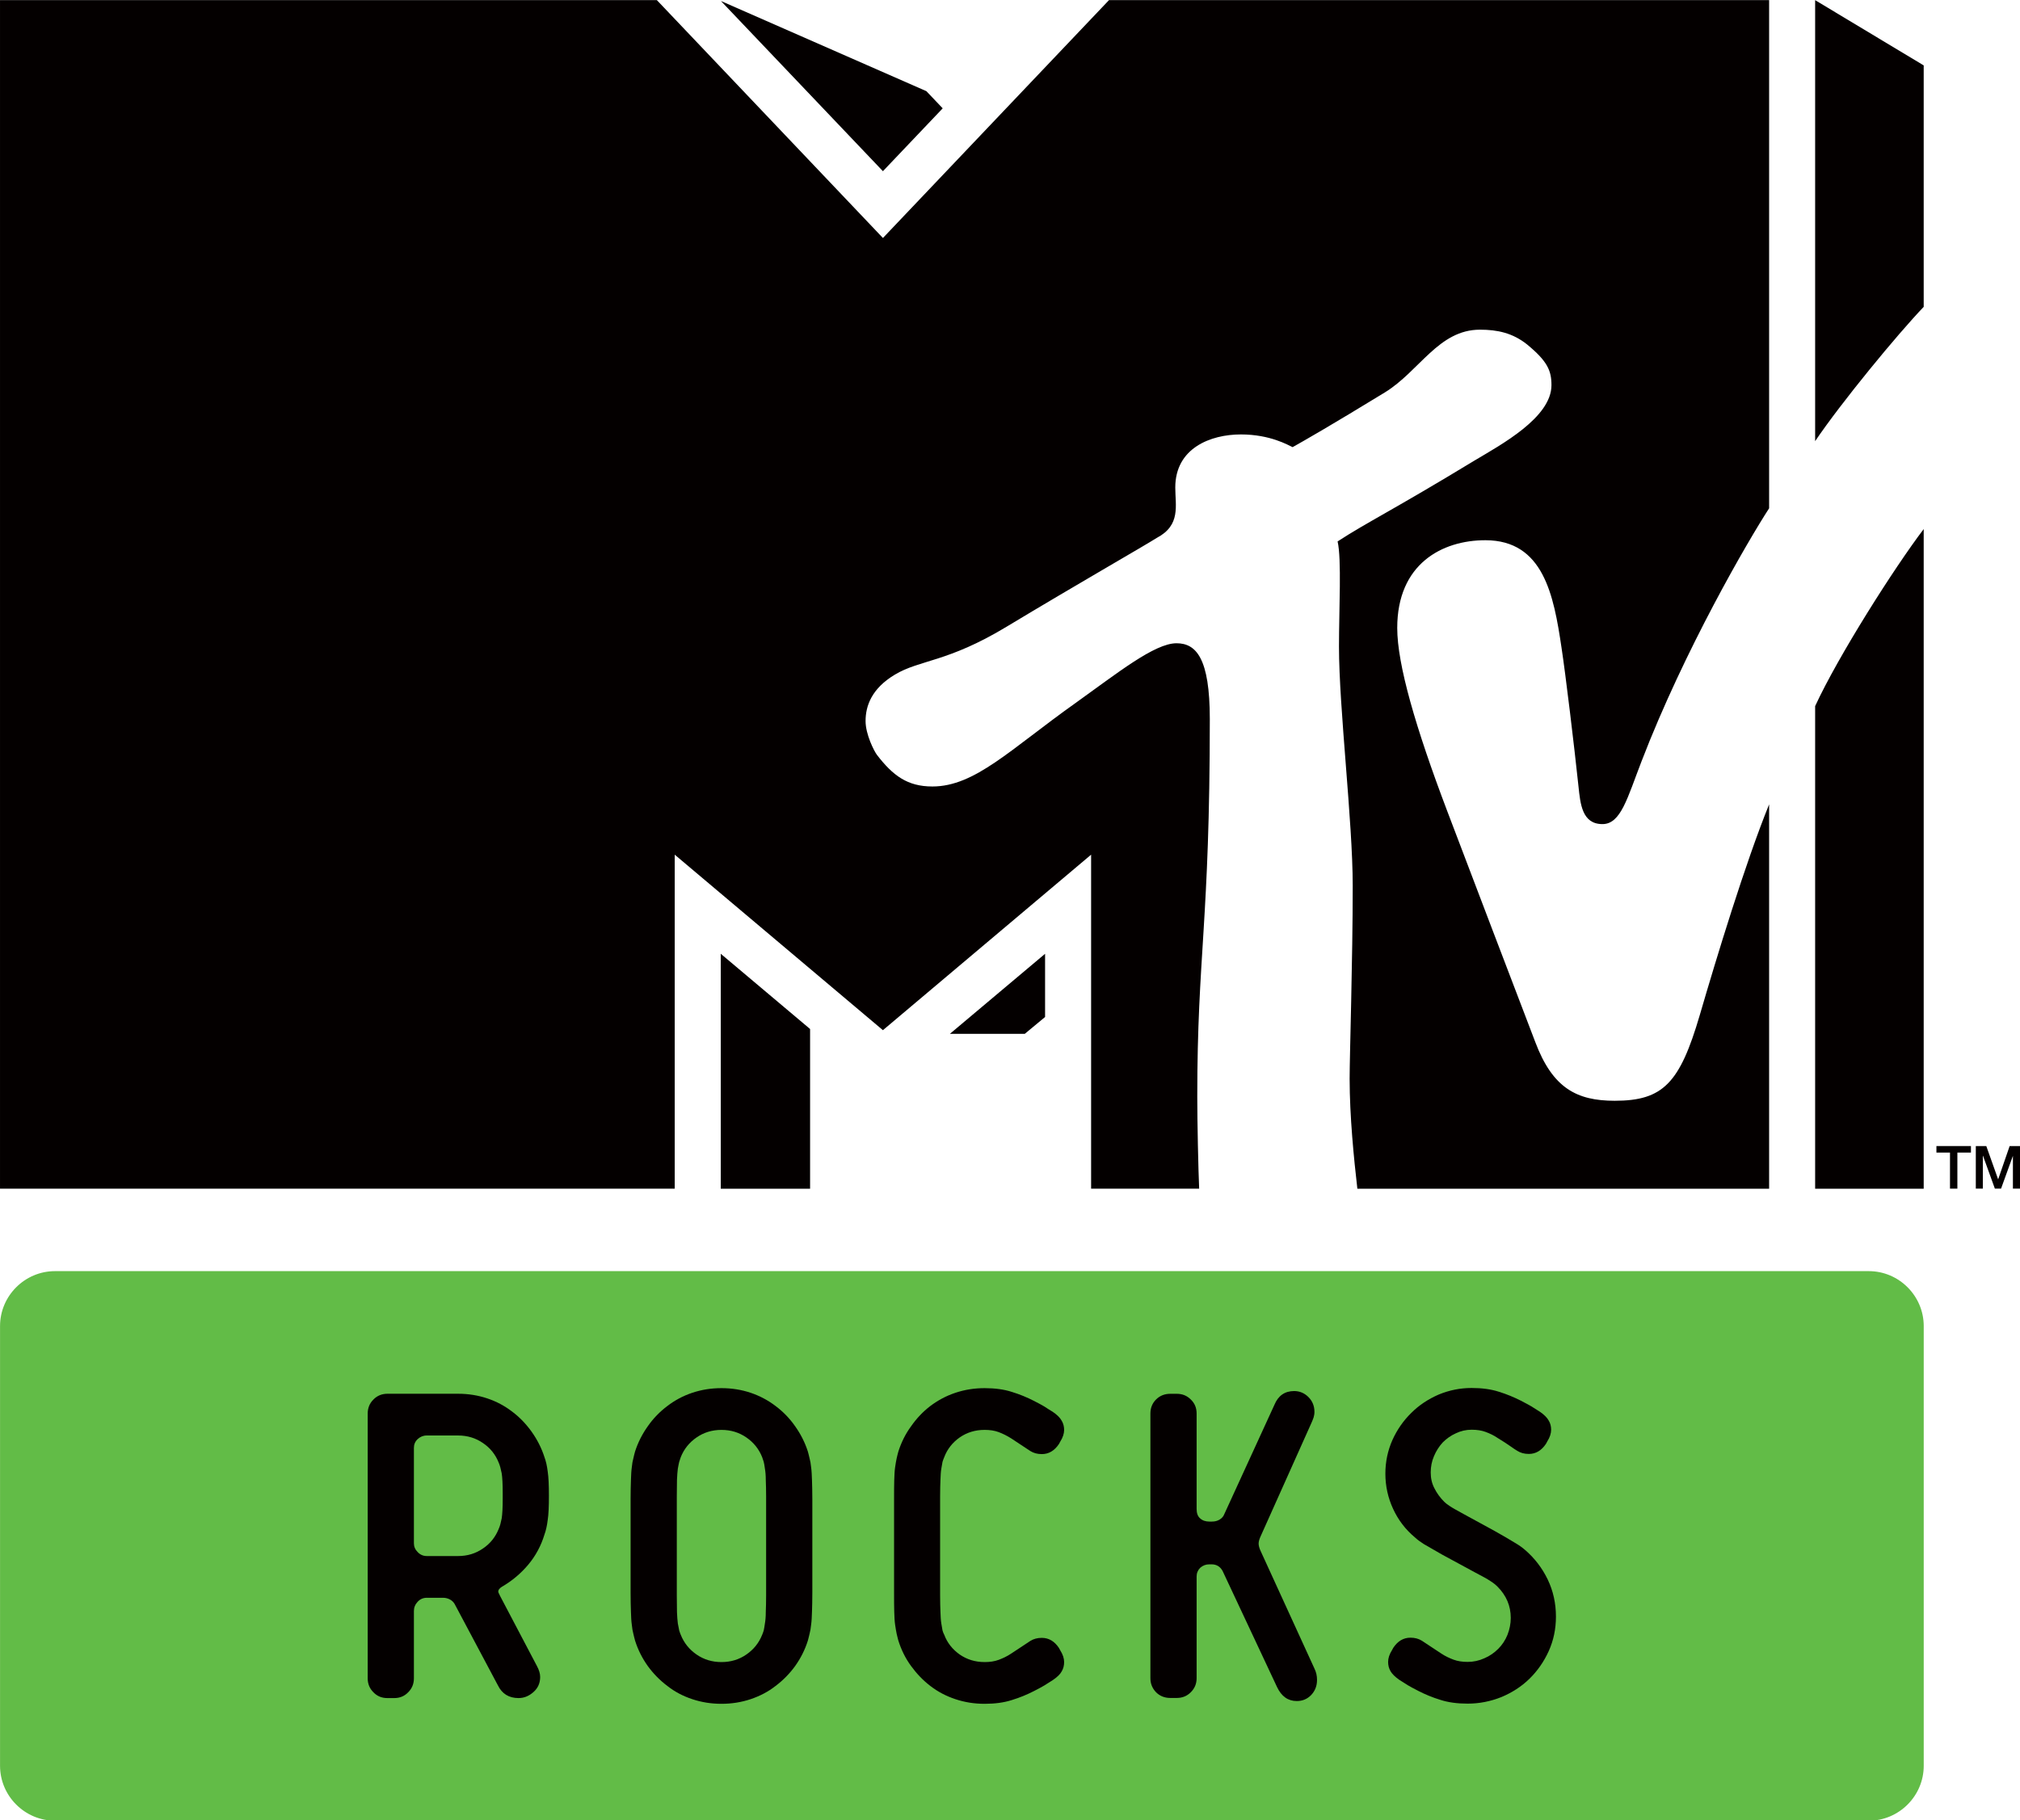 <?xml version="1.0" encoding="UTF-8" standalone="no"?>
<!-- Created with Inkscape (http://www.inkscape.org/) -->
<svg xmlns:rdf="http://www.w3.org/1999/02/22-rdf-syntax-ns#" xmlns="http://www.w3.org/2000/svg" height="540.83" width="600" version="1.1" xmlns:cc="http://creativecommons.org/ns#" xmlns:dc="http://purl.org/dc/elements/1.1/">
 <g transform="translate(16.448,-560.749)">
  <g fill-rule="nonzero" transform="matrix(1,0,0,1,0.017,0.049)">
   <path d="m554.94,1085.3c0,8.98-7.347,16.327-16.327,16.327h-538.74c-8.98,0-16.327-7.347-16.327-16.327v-130.62c0-8.98,7.347-16.327,16.327-16.327h538.74c8.98,0,16.327,7.347,16.327,16.327v130.62z" fill="#62bc47"/>
   <path d="m119.59,1023c2.806,0,5.255-0.765,7.398-2.245,2.194-1.48,3.725-3.418,4.694-5.867,0.357-0.765,0.612-1.786,0.867-3.061,0.204-1.276,0.306-3.214,0.306-5.919v-1.582c0-2.704-0.102-4.694-0.306-5.919-0.255-1.276-0.51-2.296-0.867-3.112-0.969-2.449-2.5-4.388-4.694-5.868-2.143-1.48-4.592-2.245-7.398-2.245h-9.337c-1.02,0-1.939,0.408-2.653,1.071-0.765,0.714-1.123,1.582-1.123,2.602v28.368c0,0.969,0.357,1.837,1.123,2.602,0.714,0.765,1.633,1.173,2.653,1.173h9.337zm13.011,9.133c-0.714,0.459-1.071,0.918-1.071,1.429,0,0.204,0.204,0.612,0.561,1.327l10.919,20.766c0.663,1.224,0.969,2.296,0.969,3.265,0,1.837-0.663,3.316-1.99,4.49s-2.755,1.786-4.439,1.786c-2.857,0-4.898-1.276-6.123-3.776l-12.858-24.184c-0.357-0.612-0.867-1.071-1.48-1.378-0.612-0.306-1.276-0.459-1.939-0.459h-4.847c-1.071,0-1.99,0.408-2.704,1.173-0.765,0.816-1.123,1.735-1.123,2.755v20.001c0,1.633-0.561,3.01-1.684,4.133-1.123,1.173-2.5,1.735-4.133,1.735h-2.092c-1.633,0-3.01-0.561-4.133-1.735-1.123-1.123-1.684-2.5-1.684-4.133v-78.625c0-1.684,0.561-3.061,1.684-4.184,1.123-1.173,2.551-1.735,4.184-1.735h20.97c3.061,0,5.919,0.459,8.674,1.378s5.204,2.245,7.398,3.929c2.245,1.684,4.184,3.725,5.816,6.021s2.908,4.796,3.776,7.5c0.459,1.224,0.765,2.653,0.969,4.286,0.255,1.684,0.357,4.082,0.357,7.194,0,3.163-0.102,5.561-0.357,7.194-0.204,1.633-0.51,3.112-0.969,4.337-1.02,3.368-2.653,6.378-4.847,8.98-2.194,2.602-4.796,4.796-7.806,6.531" fill="#040000"/>
   <path d="m197.83,1054.5c2.806,0,5.255-0.765,7.398-2.245,2.143-1.48,3.725-3.418,4.694-5.867,0.153-0.357,0.306-0.765,0.459-1.276,0.102-0.561,0.255-1.224,0.357-2.092,0.153-0.867,0.255-1.99,0.255-3.367,0.051-1.327,0.102-3.01,0.102-5v-29.287c0-1.99-0.051-3.674-0.102-5,0-1.378-0.102-2.449-0.255-3.316-0.102-0.918-0.255-1.582-0.357-2.041-0.153-0.459-0.306-0.918-0.459-1.378-0.969-2.449-2.551-4.388-4.694-5.867s-4.592-2.245-7.398-2.245-5.255,0.765-7.398,2.245c-2.143,1.48-3.725,3.418-4.694,5.867-0.153,0.459-0.306,0.918-0.459,1.378-0.102,0.459-0.255,1.123-0.408,2.041-0.102,0.867-0.204,1.939-0.255,3.316,0,1.327-0.051,3.01-0.051,5v29.287c0,1.99,0.051,3.674,0.051,5,0.051,1.378,0.153,2.5,0.255,3.367,0.153,0.867,0.306,1.531,0.408,2.092,0.153,0.51,0.306,0.918,0.459,1.276,0.969,2.449,2.551,4.388,4.694,5.867,2.143,1.48,4.592,2.245,7.398,2.245m0,12.398c-3.061,0-5.919-0.459-8.674-1.378s-5.204-2.194-7.398-3.929c-2.245-1.684-4.184-3.674-5.816-5.919-1.633-2.296-2.908-4.796-3.776-7.551-0.153-0.612-0.357-1.327-0.51-2.041-0.204-0.765-0.357-1.633-0.459-2.704-0.153-1.02-0.204-2.296-0.255-3.827-0.051-1.531-0.102-3.418-0.102-5.715v-27.654c0-2.245,0.051-4.184,0.102-5.715,0.051-1.48,0.102-2.806,0.255-3.827,0.102-1.071,0.255-1.939,0.459-2.653,0.153-0.765,0.357-1.429,0.51-2.041,0.867-2.704,2.143-5.204,3.776-7.5,1.633-2.347,3.572-4.337,5.816-6.021,2.194-1.684,4.643-3.01,7.398-3.929s5.612-1.378,8.674-1.378c3.061,0,5.919,0.459,8.674,1.378,2.704,0.918,5.204,2.245,7.398,3.929,2.245,1.684,4.184,3.674,5.816,6.021,1.633,2.296,2.908,4.796,3.776,7.5,0.153,0.612,0.357,1.276,0.51,2.041,0.204,0.714,0.357,1.582,0.459,2.653,0.153,1.02,0.204,2.347,0.255,3.827,0.051,1.531,0.102,3.47,0.102,5.715v27.654c0,2.296-0.051,4.184-0.102,5.715-0.051,1.531-0.102,2.806-0.255,3.827-0.102,1.071-0.255,1.939-0.459,2.704-0.153,0.714-0.357,1.429-0.51,2.041-0.867,2.755-2.143,5.255-3.776,7.551-1.633,2.245-3.572,4.235-5.816,5.919-2.194,1.735-4.694,3.01-7.398,3.929-2.755,0.918-5.612,1.378-8.674,1.378" fill="#040000"/>
   <path d="m275.99,1054.5c1.582,0,2.959-0.204,4.184-0.663s2.449-1.02,3.674-1.837l5.715-3.776c0.969-0.612,2.092-0.918,3.418-0.918,2.092,0,3.776,1.02,5.102,3.01l0.357,0.663c0.816,1.276,1.173,2.449,1.173,3.521,0,0.969-0.204,1.888-0.714,2.755-0.459,0.867-1.378,1.735-2.653,2.602-0.969,0.612-1.786,1.123-2.5,1.582-0.663,0.408-1.735,0.969-3.112,1.684-1.99,1.02-4.184,1.939-6.531,2.653-2.347,0.765-5.051,1.123-8.113,1.123s-5.919-0.459-8.674-1.378-5.204-2.194-7.449-3.929c-2.194-1.684-4.082-3.674-5.715-5.919-1.684-2.296-2.908-4.796-3.776-7.551-0.153-0.612-0.357-1.327-0.51-2.041-0.153-0.765-0.306-1.633-0.459-2.704-0.153-1.02-0.204-2.296-0.255-3.827-0.051-1.531-0.051-3.418-0.051-5.715v-27.654c0-2.245,0-4.184,0.051-5.715,0.051-1.48,0.102-2.806,0.255-3.827,0.153-1.071,0.306-1.939,0.459-2.653,0.153-0.765,0.357-1.429,0.51-2.041,0.867-2.704,2.092-5.204,3.776-7.5,1.633-2.347,3.521-4.337,5.715-6.021,2.245-1.684,4.694-3.01,7.449-3.929s5.612-1.378,8.674-1.378c3.061,0,5.766,0.357,8.113,1.123,2.347,0.714,4.541,1.633,6.531,2.653,1.378,0.714,2.449,1.276,3.112,1.684,0.714,0.459,1.531,1.02,2.5,1.582,1.276,0.867,2.194,1.786,2.653,2.653,0.51,0.867,0.714,1.786,0.714,2.704,0,1.071-0.357,2.245-1.173,3.521l-0.357,0.663c-1.327,1.99-3.01,3.01-5.102,3.01-1.327,0-2.449-0.306-3.418-0.918l-5.715-3.776c-1.224-0.765-2.449-1.378-3.674-1.837s-2.602-0.663-4.184-0.663c-2.806,0-5.255,0.765-7.398,2.245-2.092,1.48-3.674,3.418-4.592,5.867-0.204,0.459-0.357,0.918-0.51,1.378-0.102,0.459-0.204,1.123-0.357,2.041-0.153,0.867-0.204,1.939-0.255,3.316-0.051,1.327-0.102,3.01-0.102,5v29.287c0,1.99,0.051,3.674,0.102,5,0.051,1.378,0.102,2.5,0.255,3.367s0.255,1.531,0.357,2.092c0.153,0.51,0.306,0.918,0.51,1.276,0.918,2.449,2.5,4.388,4.592,5.867,2.143,1.48,4.592,2.245,7.398,2.245" fill="#040000"/>
   <path d="m374.73,1059.8c0,1.837-0.612,3.316-1.786,4.541-1.173,1.173-2.551,1.735-4.235,1.735-2.602,0-4.541-1.378-5.868-4.184l-16.174-34.491c-0.714-1.276-1.786-1.939-3.265-1.939h-0.663c-1.071,0-1.939,0.357-2.704,1.02-0.714,0.714-1.071,1.582-1.071,2.602v30.205c0,1.633-0.561,3.01-1.735,4.184-1.123,1.123-2.5,1.684-4.133,1.684h-1.99c-1.633,0-3.061-0.561-4.184-1.684-1.123-1.173-1.684-2.551-1.684-4.184v-78.625c0-1.684,0.561-3.061,1.684-4.184s2.551-1.684,4.184-1.684h1.99c1.633,0,3.01,0.561,4.133,1.684,1.173,1.123,1.735,2.5,1.735,4.184v28.317c0,1.225,0.306,2.194,1.02,2.806,0.714,0.663,1.633,0.969,2.755,0.969h0.765c0.816,0,1.531-0.153,2.245-0.561,0.663-0.408,1.173-0.918,1.429-1.633l14.898-32.501c1.123-2.704,3.061-4.082,5.867-4.082,1.633,0,3.061,0.612,4.235,1.786s1.786,2.653,1.786,4.388c0,0.612-0.102,1.173-0.255,1.684-0.204,0.51-0.357,1.02-0.561,1.429l-15.154,33.828c-0.408,0.867-0.612,1.633-0.612,2.194,0,0.612,0.204,1.378,0.612,2.245l15.97,34.899c0.51,1.02,0.765,2.143,0.765,3.368" fill="#040000"/>
   <path d="m428.35,1032.1c-0.612-0.612-1.327-1.173-2.143-1.684-0.816-0.561-2.398-1.429-4.643-2.602l-9.694-5.255c-2.602-1.48-4.388-2.5-5.408-3.112-0.969-0.612-1.888-1.276-2.653-1.99-2.806-2.347-4.949-5.153-6.48-8.47-1.531-3.317-2.296-6.786-2.296-10.46,0-3.572,0.714-6.888,2.092-10,1.378-3.061,3.265-5.766,5.612-8.062,2.347-2.347,5.102-4.133,8.164-5.459,3.112-1.276,6.327-1.939,9.745-1.939,3.061,0,5.766,0.357,8.113,1.123,2.347,0.714,4.49,1.633,6.531,2.653,1.378,0.714,2.398,1.276,3.112,1.684,0.714,0.459,1.531,0.969,2.5,1.582,1.276,0.867,2.194,1.786,2.653,2.653,0.51,0.816,0.714,1.786,0.714,2.704,0,1.071-0.357,2.245-1.173,3.521l-0.357,0.663c-1.327,1.99-3.01,3.01-5.102,3.01-1.327,0-2.449-0.306-3.418-0.918-0.408-0.255-1.173-0.714-2.143-1.429-1.02-0.714-2.194-1.48-3.623-2.347-1.173-0.816-2.398-1.378-3.623-1.837-1.224-0.459-2.602-0.663-4.184-0.663-1.633,0-3.214,0.357-4.694,1.071-1.48,0.663-2.755,1.582-3.878,2.704-1.071,1.173-1.939,2.5-2.602,4.082-0.663,1.531-0.969,3.163-0.969,4.847,0,1.735,0.357,3.316,1.123,4.745,0.714,1.429,1.684,2.755,2.908,3.98,0.357,0.357,0.867,0.765,1.582,1.224,0.714,0.51,2.194,1.327,4.439,2.551l8.878,4.847c2.602,1.48,4.592,2.602,5.868,3.418,1.327,0.765,2.347,1.48,3.163,2.194,2.857,2.449,5.102,5.357,6.786,8.827,1.633,3.418,2.449,7.092,2.449,11.021,0,3.674-0.714,7.092-2.143,10.255-1.429,3.163-3.368,5.919-5.715,8.215-2.398,2.347-5.204,4.133-8.368,5.459-3.214,1.276-6.531,1.939-10,1.939-3.061,0-5.766-0.357-8.113-1.123-2.347-0.714-4.541-1.633-6.531-2.653-1.378-0.714-2.449-1.276-3.112-1.684-0.714-0.459-1.531-0.969-2.5-1.582-1.276-0.867-2.194-1.786-2.653-2.602-0.51-0.867-0.714-1.786-0.714-2.755,0-1.071,0.357-2.245,1.173-3.521l0.357-0.663c1.327-1.99,3.01-3.01,5.102-3.01,1.327,0,2.449,0.306,3.418,0.918l5.715,3.776c1.224,0.816,2.449,1.378,3.674,1.837s2.602,0.663,4.184,0.663c1.735,0,3.368-0.357,4.949-1.071,1.582-0.663,2.959-1.633,4.133-2.806s2.092-2.551,2.755-4.184c0.612-1.582,0.969-3.265,0.969-5,0-3.571-1.327-6.684-3.929-9.286" fill="#040000"/>
   <path d="m386.71,913.86c-1.02-8.827-2.296-21.531-2.296-32.705,0-6.939,0.918-34.848,0.918-57.349,0-18.98-4.082-52.706-4.082-71.023,0-11.021,0.816-25.97-0.408-31.226,8.776-5.715,16.48-9.337,40.665-24.031,7.857-4.694,22.858-12.756,22.858-22.399,0-4.286-1.173-7.092-7.245-12.092-4.286-3.418-8.827-4.388-13.98-4.388-12.347,0-17.96,12.347-28.317,18.674-15.766,9.643-24.133,14.439-27.348,16.225-1.327-0.612-6.684-3.776-15.358-3.776-8.98,0-19.49,4.031-19.49,15.766,0,5.408,1.684,11.174-5.459,14.949-4.031,2.551-23.674,13.776-44.593,26.378-17.603,10.664-25.817,9.796-33.266,14.286-6.888,4.133-8.674,9.286-8.674,13.776,0,3.98,2.551,8.98,3.418,10.102,4.694,6.072,8.98,9.337,16.429,9.337,12.653,0,23.113-11.021,42.655-24.899,12.143-8.674,23.317-17.654,29.848-17.654,5.816,0,9.898,4.388,9.898,22.501,0,60.563-3.725,70.155-3.725,112.2,0,7.551,0.306,21.531,0.561,27.348h-32.093v-99.238l-61.839,52.145-61.839-52.145v99.238h-200.41v-353.12h195.11l67.145,70.666,67.145-70.666h196.08v150.97c-6.225,9.592-25.154,42.042-37.909,75.207-4.184,10.817-6.123,18.623-11.582,18.623-6.072,0-6.582-5.97-7.143-11.276-1.224-11.633-3.827-33.317-5.051-41.277-2.296-15.46-5.357-31.787-22.603-31.787-12.807,0-26.174,6.99-26.174,26.072,0,10.817,5.459,29.644,14.847,54.39,3.674,9.745,23.317,61.227,26.174,68.676,5.153,13.674,12.347,17.399,23.572,17.399,14.388,0,19.337-5.255,25.256-25.409,5-17.143,13.521-45.155,20.613-62.655v114.19h-122.3zm168.22-195.98,0,195.98-32.246,0,0-143.37c6.888-14.949,23.521-41.124,32.246-52.604m-32.246-26.123,0-131.02,32.246,19.388,0,71.737c-7.908,8.266-24.491,28.419-32.246,39.899m-259.14-98.881-17.756,18.674-48.114-50.563,61.022,26.787,4.847,5.102zm2.143,274.96,22.246,0,6.021-5,0-18.776-28.266,23.776zm-68.064,46.022,26.532,0,0-47.451-26.532-22.348,0,69.798z" fill="#040000"/>
   <path d="m558.71,901.19,10.255,0,0,1.939-4.031,0,0,10.715-2.194,0,0-10.715-4.031,0,0-1.939z" fill="#040000"/>
   <path d="m570.41,901.19,3.112,0,3.521,9.898,0,0,3.418-9.898,3.112,0,0,12.653-2.143,0,0-9.745,0,0-3.521,9.745-1.837,0-3.521-9.745-0.051,0,0,9.745-2.092,0,0-12.653z" fill="#040000"/>
  </g>
 </g>
</svg>
